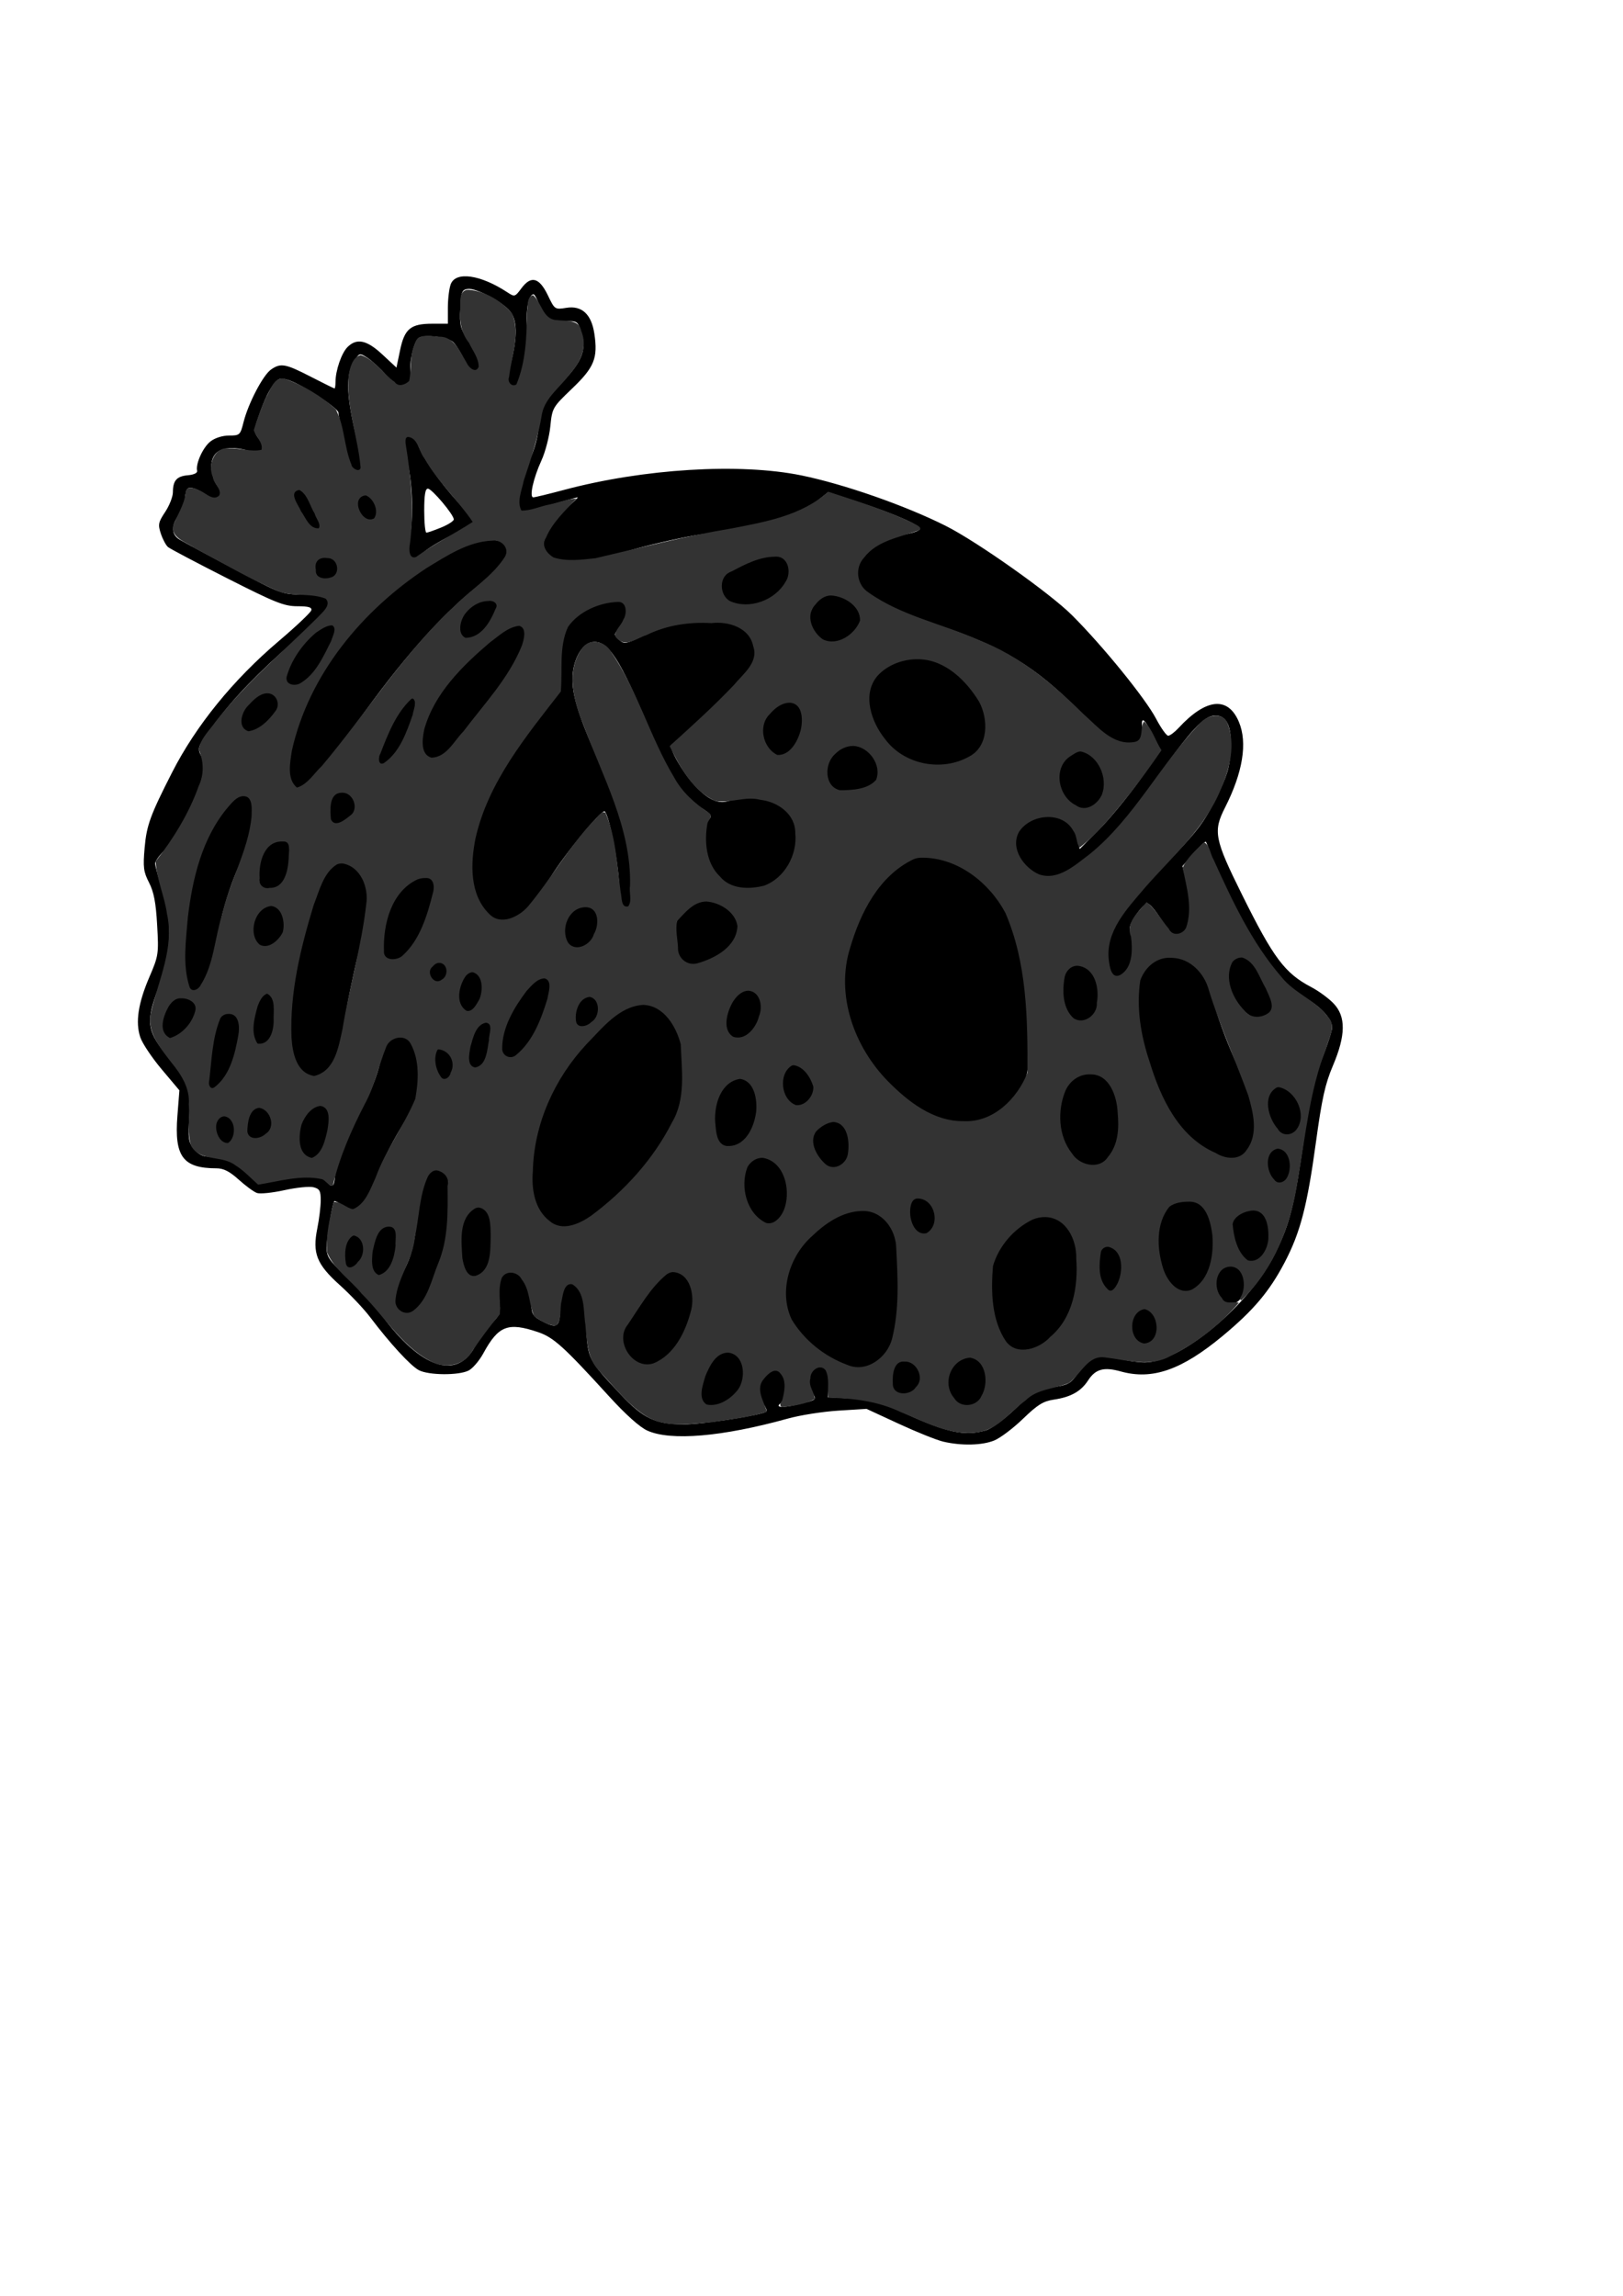 <?xml version="1.0" encoding="UTF-8" standalone="no"?>
<!-- Created with Inkscape (http://www.inkscape.org/) -->

<svg
   xmlns:dc="http://purl.org/dc/elements/1.1/"
   xmlns:cc="http://creativecommons.org/ns#"
   xmlns:rdf="http://www.w3.org/1999/02/22-rdf-syntax-ns#"
   xmlns:svg="http://www.w3.org/2000/svg"
   xmlns="http://www.w3.org/2000/svg"
   xmlns:sodipodi="http://sodipodi.sourceforge.net/DTD/sodipodi-0.dtd"
   xmlns:inkscape="http://www.inkscape.org/namespaces/inkscape"
   width="210mm"
   height="297mm"
   id="svg2"
   version="1.1"
   inkscape:version="0.48.3.1 r9886"
   sodipodi:docname="doris_reference_background.svg"
   inkscape:export-filename="/home/guillaume/Documents/Dev/INRIA-Git/doris-android/DorisAndroid/images_source/doris_reference_background.png"
   inkscape:export-xdpi="200"
   inkscape:export-ydpi="200">
  <defs
     id="defs4" />
  <sodipodi:namedview
     id="base"
     pagecolor="#ffffff"
     bordercolor="#666666"
     borderopacity="1.0"
     inkscape:pageopacity="0.0"
     inkscape:pageshadow="2"
     inkscape:zoom="1.4"
     inkscape:cx="255.19262"
     inkscape:cy="645.01256"
     inkscape:document-units="px"
     inkscape:current-layer="layer1"
     showgrid="false"
     inkscape:window-width="1366"
     inkscape:window-height="745"
     inkscape:window-x="0"
     inkscape:window-y="2"
     inkscape:window-maximized="1" />
  <g
     inkscape:label="Calque 1"
     inkscape:groupmode="layer"
     id="layer1">
    <path
       style="fill:#000000"
       d="m 461.281,704.88 c -3.176,-0.739 -12.915,-4.646 -21.643,-8.681 l -15.868,-7.337 -13.79,0.856 c -7.584,0.471 -18.671,2.213 -24.636,3.87 -32.033,8.901 -57.326,11.069 -68.774,5.895 -3.712,-1.678 -10.61,-7.858 -18.801,-16.845 -22.14,-24.292 -27.05,-28.731 -34.625,-31.299 -14.713,-4.988 -19.395,-3.184 -26.744,10.304 -1.998,3.667 -5.26,7.483 -7.248,8.48 -4.868,2.441 -19.461,2.338 -24.296,-0.172 -4.027,-2.09 -14.233,-13.19 -23.859,-25.948 -3.02,-4.003 -9.677,-11.04 -14.791,-15.638 -11.386,-10.235 -13.494,-15.55 -11.022,-27.796 0.912,-4.517 1.658,-10.682 1.658,-13.701 0,-4.644 -0.552,-5.626 -3.591,-6.385 -1.975,-0.493 -8.376,0.162 -14.225,1.457 -5.848,1.295 -11.879,1.903 -13.402,1.352 -1.523,-0.551 -5.52,-3.485 -8.883,-6.521 -4.462,-4.027 -7.393,-5.521 -10.847,-5.527 -16.437,-0.028 -20.699,-5.755 -19.132,-25.712 l 0.974,-12.412 -8.682,-10.31 c -4.775,-5.671 -9.481,-12.721 -10.458,-15.667 -2.44,-7.356 -1.036,-16.629 4.456,-29.422 4.477,-10.429 4.605,-11.285 3.804,-25.428 -0.621,-10.966 -1.613,-16.166 -3.957,-20.736 -2.726,-5.316 -3.004,-7.505 -2.167,-17.021 0.971,-11.032 2.756,-15.936 13.404,-36.821 11.695,-22.939 29.868,-45.313 52.205,-64.271 8.491,-7.207 15.648,-13.986 15.906,-15.066 0.348,-1.461 -1.407,-1.963 -6.864,-1.963 -6.406,0 -10.74,-1.729 -34.337,-13.696 -14.853,-7.533 -27.838,-14.383 -28.856,-15.224 -1.018,-0.841 -2.597,-3.779 -3.51,-6.53 -1.488,-4.487 -1.273,-5.582 2.095,-10.646 2.065,-3.105 3.764,-7.439 3.776,-9.633 0.032,-5.768 1.867,-7.835 7.389,-8.323 2.923,-0.259 4.714,-1.131 4.463,-2.174 -0.815,-3.397 2.849,-11.474 6.503,-14.333 2.218,-1.736 5.882,-2.9 9.124,-2.9 5.234,0 5.475,-0.225 7.098,-6.639 2.323,-9.18 9.51,-22.912 13.415,-25.633 4.732,-3.298 7.02,-2.886 19.411,3.494 6.148,3.166 11.39,5.756 11.648,5.756 0.258,0 0.472,-1.457 0.477,-3.238 0.014,-5.581 2.956,-14.101 5.871,-17.001 4.534,-4.511 9.415,-3.472 17.046,3.63 l 6.892,6.415 1.769,-8.524 c 2.174,-10.475 5.172,-12.939 15.737,-12.939 l 7.632,0 0,-7.821 c 0,-4.301 0.635,-9.481 1.41,-11.512 2.44,-6.385 14.532,-4.665 27.609,3.927 3.636,2.389 3.777,2.35 6.977,-1.957 4.713,-6.342 8.717,-5.257 12.919,3.499 3.344,6.967 3.388,6.997 9.081,6.092 7.534,-1.199 12.207,3.125 13.638,12.617 1.803,11.96 -0.014,16.462 -10.814,26.8 -9.657,9.244 -9.793,9.481 -10.718,18.593 -0.515,5.076 -2.465,12.551 -4.332,16.61 -3.97,8.629 -6.058,18.049 -4,18.049 0.774,0 7.474,-1.621 14.889,-3.603 39.065,-10.44 86.084,-13.311 116.334,-7.105 20.799,4.267 50.73,14.73 70.404,24.61 15.441,7.754 51.126,33.003 61.942,43.826 15.163,15.174 35.808,40.614 41.035,50.566 2.384,4.539 5.035,8.255 5.891,8.257 0.856,10e-4 3.133,-1.703 5.062,-3.789 13.469,-14.568 24.191,-15.637 29.523,-2.941 4.272,10.174 1.911,24.699 -6.81,41.892 -5.884,11.599 -5.15,15.356 8.297,42.478 15.432,31.126 20.95,38.489 33.961,45.31 3.579,1.877 8.46,5.457 10.847,7.957 6.095,6.385 5.988,15.547 -0.354,30.482 -3.778,8.897 -5.373,16.096 -8.287,37.412 -4.265,31.192 -7.619,44.071 -15.297,58.733 -7.396,14.125 -15.22,23.402 -30.295,35.923 -20.074,16.672 -34.418,21.669 -49.86,17.367 -8.255,-2.3 -12.348,-1.179 -15.943,4.366 -3.506,5.408 -8.468,8.185 -16.841,9.425 -5.113,0.757 -7.931,2.513 -14.976,9.332 -4.773,4.619 -11.097,9.398 -14.054,10.62 -5.901,2.437 -16.017,2.675 -24.984,0.587 z m 20.809,-5.518 c 2.793,-0.797 8.993,-5.335 14.453,-10.576 8.239,-7.911 10.536,-9.326 16.616,-10.231 9.733,-1.45 10.273,-1.745 14.647,-8.026 5.044,-7.242 9.532,-8.753 18.793,-6.327 3.977,1.042 9.834,1.917 13.016,1.944 17.635,0.151 51.678,-28.231 64.026,-53.377 7.219,-14.701 9.447,-23.65 14.172,-56.913 2.77,-19.505 4.681,-27.925 8.6,-37.903 2.771,-7.055 5.038,-14.05 5.038,-15.543 0,-3.957 -5.102,-9.778 -12.197,-13.915 -11.71,-6.828 -21.214,-18.653 -33.152,-41.248 -6.138,-11.618 -12.207,-24.245 -13.486,-28.059 -1.279,-3.815 -2.584,-7.233 -2.901,-7.597 -0.316,-0.363 -3.027,2.172 -6.024,5.634 l -5.449,6.295 1.895,7.27 c 2.887,11.073 2.487,21.492 -0.943,24.581 -3.897,3.509 -6.488,2.1 -11.729,-6.374 -2.465,-3.986 -5.316,-7.247 -6.335,-7.247 -1.019,0 -3.56,2.566 -5.646,5.702 -3.238,4.869 -3.567,6.288 -2.246,9.713 2.935,7.613 -1.355,20.559 -6.812,20.559 -2.829,0 -4.889,-4.826 -4.889,-11.458 0,-10.591 7.128,-21.647 27.563,-42.753 16.287,-16.822 19.459,-20.917 25.358,-32.739 5.558,-11.139 6.849,-15.241 7.353,-23.357 0.693,-11.165 -1.37,-16.775 -6.436,-17.499 -5.554,-0.794 -11.457,5.059 -27.059,26.827 -19.128,26.689 -25.614,34.015 -38.965,44.013 -7.701,5.767 -12.017,8.041 -15.257,8.041 -7.107,0 -12.982,-3.846 -15.95,-10.442 -3.473,-7.718 -1.448,-13.333 6.24,-17.303 9.585,-4.949 20.484,-0.562 22.545,9.074 l 1.069,5.002 9.457,-9.518 c 5.202,-5.235 14.123,-16.066 19.826,-24.069 l 10.369,-14.551 -3.629,-7.126 c -4.508,-8.851 -6.139,-9.985 -5.408,-3.759 0.783,6.676 -3.467,9.004 -11.867,6.5 -4.456,-1.328 -9.354,-5.239 -19.672,-15.71 -20.502,-20.804 -36.876,-30.745 -67.472,-40.967 -31.314,-10.462 -42.277,-17.883 -40.377,-27.333 1.638,-8.149 11.312,-15.096 24.346,-17.484 2.992,-0.548 5.805,-1.585 6.252,-2.305 1.038,-1.672 -12.011,-7.446 -30.428,-13.465 l -14.398,-4.705 -5.131,4.102 c -8.519,6.811 -26.596,12.097 -55.99,16.371 -8.888,1.292 -25.073,4.908 -35.967,8.036 -25.886,7.431 -36.866,7.317 -41.731,-0.433 -2.188,-3.486 3.601,-14.121 11.219,-20.609 3.183,-2.71 5.473,-4.928 5.09,-4.928 -0.383,0 -6.195,1.605 -12.915,3.567 -6.72,1.962 -13.032,3.581 -14.026,3.597 -3.761,0.063 -1.526,-14.432 4.15,-26.923 1.522,-3.349 3.124,-9.177 3.56,-12.95 1.417,-12.269 2.103,-13.669 11.411,-23.277 10.22,-10.548 12.407,-16.374 9.47,-25.227 -1.629,-4.91 -1.984,-5.127 -8.031,-4.899 -7.346,0.276 -10.03,-1.502 -12.493,-8.279 -0.978,-2.692 -2.195,-4.895 -2.703,-4.895 -2.287,0 -3.809,7.198 -3.158,14.933 0.452,5.366 -0.222,12.531 -1.845,19.6 -2.198,9.573 -2.938,11.044 -5.256,10.441 -3.196,-0.831 -3.218,-1.397 -0.5,-12.597 2.915,-12.011 2.715,-19.75 -0.619,-23.967 -3.698,-4.678 -16.721,-11.595 -20.757,-11.025 -2.912,0.412 -3.283,1.382 -3.674,9.628 -0.372,7.839 0.088,9.927 3.173,14.389 4.349,6.29 6.983,12.892 5.864,14.693 -1.843,2.967 -5.01,0.962 -7.577,-4.797 -1.499,-3.364 -3.807,-7.005 -5.13,-8.091 -2.937,-2.412 -13.978,-3.671 -16.611,-1.894 -2.482,1.675 -4.947,12.643 -3.914,17.42 0.643,2.975 0.079,4.047 -2.829,5.378 -3.331,1.525 -4.081,1.158 -9.057,-4.432 -2.984,-3.352 -7.17,-7.221 -9.303,-8.598 -3.808,-2.459 -3.922,-2.436 -6.367,1.276 -4.087,6.206 -4.088,15.789 -0.005,33.668 4.467,19.561 4.505,20.312 1.027,20.312 -2.237,0 -3.256,-2.34 -5.795,-13.31 -1.694,-7.321 -3.076,-14.133 -3.071,-15.138 0.012,-2.133 -17.401,-13.567 -24.096,-15.822 -3.781,-1.274 -4.949,-1.124 -6.684,0.859 -2.938,3.357 -5.199,7.943 -8.211,16.653 -2.542,7.351 -2.535,7.571 0.348,11.509 2.449,3.345 2.601,4.235 0.91,5.335 -1.116,0.726 -3.331,0.92 -4.922,0.431 -12.377,-3.801 -19.524,-1.056 -19.524,7.497 0,2.827 1.294,6.949 2.875,9.158 2.463,3.442 2.579,4.262 0.808,5.724 -1.632,1.347 -2.922,1.096 -6.129,-1.192 -2.234,-1.594 -5.364,-3.099 -6.955,-3.343 -2.351,-0.361 -2.981,0.486 -3.368,4.529 -0.261,2.735 -1.726,6.72 -3.254,8.856 -3.683,5.146 -3.512,9.404 0.475,11.815 1.79,1.082 13.799,7.572 26.688,14.423 22.96,12.203 23.637,12.455 33.448,12.455 11.918,0 15.034,2.127 11.338,7.74 -1.245,1.891 -7.667,8.2 -14.272,14.021 -19.167,16.893 -30.394,28.497 -39.854,41.192 -8.731,11.716 -8.802,11.888 -6.655,16.169 1.946,3.881 1.922,5.175 -0.232,12.545 -2.944,10.075 -12.883,28.485 -18.352,33.99 -2.222,2.237 -4.041,4.875 -4.041,5.862 0,0.987 1.676,7.25 3.725,13.919 4.949,16.109 4.285,29.799 -2.298,47.379 -5.833,15.576 -5.355,20.309 3.143,31.135 12.702,16.183 13.044,17.052 12.173,30.94 -0.694,11.051 -0.451,12.848 2.19,16.188 1.884,2.383 4.39,3.757 6.852,3.757 7.162,0 13.781,2.797 19.294,8.154 l 5.473,5.317 11.964,-2.302 c 12.617,-2.427 18.744,-2.079 21.497,1.221 2.557,3.066 3.558,2.421 3.938,-2.536 0.448,-5.85 7.669,-23.809 14.377,-35.755 2.888,-5.144 6.286,-13.873 7.549,-19.396 1.875,-8.196 3.018,-10.446 6.215,-12.231 7.833,-4.373 12.572,2.656 12.59,18.677 0.012,10.639 -0.11,10.993 -8.598,25.001 -4.736,7.815 -10.032,18.46 -11.77,23.657 -3.127,9.35 -8.053,16.095 -11.754,16.095 -1.052,0 -3.402,-1.037 -5.221,-2.305 -1.819,-1.268 -3.492,-2.077 -3.717,-1.799 -0.971,1.202 -3.743,17.985 -3.747,22.69 -0.004,4.535 1.274,6.37 10.611,15.229 5.839,5.54 13.237,13.634 16.441,17.987 18.9,25.681 36.498,31.654 45.367,15.398 2.045,-3.748 5.774,-8.925 8.286,-11.504 4.244,-4.357 4.506,-5.205 3.7,-11.976 -1.115,-9.37 1.066,-13.847 6.448,-13.228 4.609,0.53 8.619,7.533 9.183,16.04 0.32,4.828 1.079,5.883 6.043,8.403 6.789,3.446 8.121,2.272 8.155,-7.183 0.04,-11.181 4.88,-15.279 9.594,-8.121 1.664,2.528 2.621,7.967 3.098,17.627 0.78,15.776 1.005,16.217 16.796,33.04 11.066,11.789 17.117,14.674 30.862,14.715 9.251,0.028 38.783,-4.57 40.532,-6.311 0.368,-0.366 -0.373,-2.147 -1.647,-3.957 -3.314,-4.707 -2.865,-9.431 1.289,-13.564 2.955,-2.94 4.13,-3.309 6.508,-2.042 2.231,1.188 2.902,3.011 2.902,7.885 0,3.487 -0.651,6.74 -1.446,7.229 -4.061,2.497 -0.423,2.961 7.826,0.997 9.152,-2.179 9.244,-2.25 7.126,-5.466 -4.421,-6.714 0.517,-16.621 6.02,-12.077 1.728,1.427 2.276,3.708 1.929,8.029 l -0.485,6.036 11.57,0.612 c 10.007,0.529 13.571,1.526 26.382,7.376 20.389,9.311 29.053,11.122 39.27,8.206 z M 343.401,684.923 c -1.913,-3.556 0.413,-13.21 4.587,-19.043 6.333,-8.85 15.663,-5.703 15.663,5.282 0,7.159 -2.584,11.172 -9.207,14.299 -6.539,3.087 -9.162,2.959 -11.043,-0.538 z m 123.037,-0.908 c -4.161,-5.263 -3.922,-12.687 0.552,-17.139 7.294,-7.257 15.251,-2.978 15.251,8.202 0,11.277 -9.643,16.73 -15.803,8.937 z m -28.678,-3.629 c -2.558,-2.546 -2.225,-10.655 0.552,-13.418 3.296,-3.28 8.002,-2.175 10.618,2.492 1.992,3.554 1.992,4.36 0.003,7.914 -2.434,4.349 -8.252,5.917 -11.173,3.012 z m -28.553,-14.669 c -8.719,-4.045 -20.363,-14.966 -23.226,-21.782 -5.413,-12.889 -0.579,-29.652 11.833,-41.035 16,-14.674 32.868,-14.97 38.95,-0.684 4.541,10.666 3.66,43.967 -1.488,56.225 -2.28,5.43 -9.753,10.653 -15.223,10.64 -1.989,-0.004 -6.87,-1.518 -10.847,-3.364 z m -100.965,-2.092 c -4.765,-4.948 -5.144,-12.322 -0.902,-17.548 1.606,-1.979 5.148,-6.975 7.872,-11.102 9.495,-14.389 15.057,-16.878 21.01,-9.403 9.074,11.394 -5.775,42.089 -20.361,42.089 -2.201,0 -5.326,-1.655 -7.619,-4.036 z m 184.424,-6.437 c -4.898,-5.188 -7.769,-15.122 -8.022,-27.763 -0.213,-10.611 0.142,-12.217 4.106,-18.566 8.952,-14.34 21.838,-20.147 30.184,-13.601 5.777,4.53 8.141,11.096 8.141,22.611 0,13.185 -3.312,23.63 -9.735,30.704 -9.281,10.221 -18.847,12.786 -24.673,6.615 z m 62.732,-2.343 c -3.379,-3.715 -2.517,-11.416 1.579,-14.106 2.828,-1.858 3.452,-1.765 6.146,0.916 3.558,3.54 3.926,10.488 0.726,13.673 -3.006,2.991 -5.418,2.853 -8.452,-0.482 z M 196.251,641.637 c -4.765,-1.79 -4.273,-9.471 1.309,-20.422 3.666,-7.193 4.943,-12.204 6.498,-25.5 2.409,-20.591 6.236,-27.266 12.86,-22.433 2.51,1.832 2.809,3.683 2.617,16.207 -0.177,11.491 -1.053,16.7 -4.679,27.81 -6.755,20.695 -11.562,26.984 -18.604,24.338 z m 402.14,-5.324 c -0.945,-0.598 -2.416,-2.914 -3.269,-5.147 -2.121,-5.55 0.769,-11.553 5.844,-12.142 4.745,-0.55 7.675,2.911 7.675,9.066 0,7.483 -5.035,11.522 -10.25,8.223 z m -58.942,-7.823 c -2.811,-3.993 -2.986,-15.988 -0.265,-18.235 4.409,-3.641 9.584,1.881 9.584,10.226 0,4.772 -3.322,11.207 -5.785,11.207 -0.705,0 -2.295,-1.439 -3.534,-3.198 z m 33.357,-0.347 c -8.958,-9.618 -8.749,-34.673 0.33,-39.508 4.506,-2.399 12.498,-1.885 14.974,0.963 3.154,3.629 5.492,11.39 5.483,18.201 -0.025,18.619 -11.726,30.07 -20.786,20.343 z m -389.711,-5.444 c -2.489,-2.476 -2.01,-12.624 0.865,-18.351 1.879,-3.742 3.458,-5.036 6.144,-5.036 3.206,0 3.665,0.677 4.054,5.98 0.771,10.529 -6.491,21.957 -11.063,17.408 z m 44.475,-1.337 c -3.059,-5.687 -3.236,-20.04 -0.317,-25.648 3.622,-6.958 9.415,-7.703 11.98,-1.541 2.683,6.445 1.412,23.55 -2.031,27.336 -3.512,3.861 -7.509,3.8 -9.633,-0.147 z m -58.195,-2.145 c -1.925,-1.916 -0.934,-11.816 1.418,-14.155 2.211,-2.2 2.587,-2.166 5.252,0.486 3.204,3.188 2.677,8.481 -1.231,12.37 -2.459,2.447 -3.932,2.799 -5.438,1.3 z m 438.332,-4.437 c -2.131,-2.385 -5.404,-11.941 -5.422,-15.828 -0.014,-3.226 5.68,-7.554 9.938,-7.554 5.346,0 7.61,2.816 8.388,10.433 1.134,11.098 -7.141,19.401 -12.905,12.95 z M 447.498,601.437 c -2.805,-2.79 -3.717,-9.017 -1.981,-13.518 1.351,-3.504 7.409,-2.768 10.035,1.219 5.513,8.371 -1.397,18.922 -8.054,12.299 z M 266.76,595.942 c -8.118,-8.077 -9.076,-23.833 -2.812,-46.263 4.21,-15.075 9.892,-24.924 23.031,-39.922 11.458,-13.079 20.153,-19.091 27.595,-19.079 5.857,0.009 12.312,5.037 15.978,12.445 2.94,5.942 3.451,9.107 3.451,21.365 0,13.682 -0.263,14.92 -5.342,25.181 -6.367,12.862 -17.453,26.953 -29.367,37.33 -15.815,13.772 -25.112,16.328 -32.534,8.944 z m 104.291,0.304 c -7.33,-5.108 -10.11,-22.297 -4.508,-27.871 7.678,-7.639 18.801,1.397 18.801,15.274 0,7.949 -4.643,14.944 -9.92,14.944 -0.553,0 -2.521,-1.056 -4.373,-2.346 z m 250.375,-20.657 c -2.282,-3.636 -2.314,-10.438 -0.059,-12.682 4.507,-4.485 9.834,-0.171 9.834,7.963 0,7.241 -6.288,10.276 -9.776,4.719 z m -219.979,-7.727 c -1.761,-1.865 -3.57,-5.649 -4.02,-8.41 -0.696,-4.265 -0.223,-5.485 3.145,-8.121 7.693,-6.021 13.353,-3.376 14.736,6.884 1.505,11.167 -6.901,17.017 -13.861,9.646 z M 525.267,565.857 c -5.125,-5.345 -7.111,-11.028 -7.232,-20.697 -0.18,-14.373 8.807,-23.33 19.639,-19.572 8.936,3.099 12.965,24.92 6.816,36.911 -4.423,8.627 -12.773,10.085 -19.223,3.358 z m -376.318,-0.856 c -3.517,-2.559 -3.695,-13.614 -0.303,-18.765 3.467,-5.265 7.81,-7.31 10.611,-4.997 4.678,3.863 -0.059,23.237 -6.178,25.267 -0.779,0.258 -2.638,-0.418 -4.13,-1.504 z m 443.521,-1.775 c -14.96,-7.417 -24.475,-21.91 -32.083,-48.869 -4.974,-17.624 -5.64,-29.98 -2.024,-37.561 4.202,-8.811 14.51,-11.621 23.228,-6.333 6.433,3.903 8.826,8.094 12.775,22.374 1.885,6.816 6.699,19.399 10.698,27.961 10.431,22.333 11.337,37.862 2.567,43.974 -4.264,2.971 -6.508,2.742 -15.16,-1.547 z m -241.03,-5.244 c -2.822,-4.009 -2.928,-15.428 -0.203,-21.918 2.538,-6.043 8.247,-10.015 12.475,-8.68 9.996,3.157 8.086,27.418 -2.538,32.234 -5.065,2.296 -7.221,1.934 -9.734,-1.637 z m -244.619,-1.828 c -4.448,-6.754 0.937,-14.456 6.345,-9.076 3.381,3.364 1.282,12.663 -2.859,12.663 -0.618,0 -2.187,-1.614 -3.486,-3.587 z m 14.829,-0.25 c -1.865,-1.856 -0.938,-10.373 1.381,-12.68 3.141,-3.125 6.497,-2.264 9.089,2.332 1.912,3.389 1.876,4.172 -0.345,7.544 -2.344,3.559 -7.837,5.08 -10.125,2.804 z m 502.464,-4.223 c -7.874,-9.96 -4.501,-24.295 4.58,-19.46 8.165,4.348 10.7,18.173 3.987,21.747 -4.064,2.164 -5.311,1.831 -8.567,-2.287 z m -159.595,-3.578 c -22.16,-5.181 -44.945,-29.865 -50.089,-54.264 -3.405,-16.15 -1.05,-30.524 7.987,-48.766 6.276,-12.667 17.826,-24.228 25.668,-25.692 16.418,-3.064 38.621,11.718 45.642,30.388 5.361,14.256 8.967,36.133 9.234,56.012 0.224,16.72 -0.081,19.317 -2.876,24.462 -7.725,14.219 -21.517,21.144 -35.565,17.86 z m -79.175,-9.946 c -5.679,-5.65 -2.196,-19.385 4.475,-17.649 3.36,0.874 8.527,8.292 8.536,12.253 0.008,3.081 -4.982,8.274 -7.949,8.274 -1.193,0 -3.471,-1.295 -5.062,-2.878 z M 102.447,523.556 c 2.709,-24.567 4.335,-29.109 10.129,-28.277 4.978,0.715 6.059,6.827 3.119,17.634 -2.929,10.767 -7.568,18.503 -11.553,19.267 -2.493,0.478 -2.625,-0.192 -1.695,-8.624 z m 112.429,2.592 c -2.339,-2.804 -3.38,-9.96 -1.795,-12.34 1.161,-1.743 1.914,-1.685 5.101,0.393 3.943,2.57 4.731,6.472 2.242,11.099 -1.761,3.274 -3.325,3.513 -5.548,0.847 z m -64.809,-0.952 c -10.432,-4.182 -10.879,-30.787 -1.15,-68.555 8.489,-32.956 15.667,-41.455 25.972,-30.753 6.442,6.69 6.511,15.366 0.324,40.494 -2.802,11.381 -5.794,26.134 -6.649,32.784 -1.797,13.981 -5.864,23.452 -11.088,25.82 -2.014,0.913 -3.794,1.619 -3.956,1.569 -0.161,-0.05 -1.715,-0.661 -3.453,-1.358 z m 80.05,-3.827 c -1.793,-1.784 -0.978,-10.807 1.433,-15.863 2.613,-5.48 5.635,-7.418 7.958,-5.107 1.676,1.668 -0.971,17.08 -3.458,20.13 -1.598,1.96 -4.407,2.357 -5.933,0.839 z m 16.512,-5.251 c -3.031,-3.016 -1.595,-11.304 3.694,-21.319 11.998,-22.718 24.774,-22.546 15.8,0.212 -6.484,16.442 -14.959,25.619 -19.494,21.107 z m -122.479,-8.986 c -2.16,-8.564 2.781,-23.055 7.277,-21.338 4.953,1.891 3.714,22.174 -1.475,24.155 -3.86,1.474 -4.84,0.998 -5.802,-2.817 z m -43.909,-1.293 c -1.1,-1.319 -1.382,-3.86 -0.758,-6.835 1.569,-7.485 4.604,-11.211 9.13,-11.211 8.813,0 9.994,7.482 2.377,15.061 -5.558,5.53 -8.049,6.222 -10.749,2.985 z m 276.468,0.373 c -2.85,-2.836 -2.029,-11.802 1.568,-17.126 5.772,-8.542 14.051,-6.556 14.051,3.371 0,10.323 -10.115,19.231 -15.619,13.755 z m -74.529,-4.988 c -2.769,-2.755 -0.454,-11.391 3.637,-13.57 6.513,-3.468 9.998,7.938 3.754,12.289 -3.448,2.403 -5.846,2.818 -7.391,1.281 z m 242.579,-3.02 c -4.891,-3.249 -7.026,-16.75 -3.644,-23.039 2.474,-4.6 9.221,-4.295 13.084,0.591 3.662,4.632 4.065,15.636 0.746,20.35 -2.221,3.155 -7.086,4.157 -10.187,2.097 z m 84.192,-3.343 c -10.632,-8.321 -11.48,-28.126 -1.154,-26.939 3.161,0.363 4.876,2.312 9.257,10.519 6.487,12.151 6.872,16.088 1.759,18.022 -5.04,1.906 -5.47,1.836 -9.863,-1.602 z m -382.107,-0.974 c -5.156,-3.439 -1.986,-19.044 3.868,-19.044 5.955,0 7.161,11.654 1.814,17.533 -2.619,2.879 -3.343,3.072 -5.682,1.511 z M 91.726,481.225 c -3.993,-10.449 -0.06,-46.618 7.119,-65.473 4.787,-12.573 14.726,-26.435 19.341,-26.976 3.128,-0.366 4.026,0.262 4.809,3.366 1.794,7.11 -0.566,18.618 -6.623,32.299 -3.806,8.596 -7.275,19.756 -9.395,30.218 -3.679,18.159 -5.552,23.913 -9.031,27.737 -3.129,3.44 -4.56,3.171 -6.219,-1.17 z m 118.846,-3.094 c -1.86,-3.459 0.449,-7.604 4.236,-7.604 3.473,0 5.229,3.843 3.212,7.031 -2.122,3.353 -5.8,3.636 -7.448,0.574 z m 123.453,-8.13 c -1.971,-1.434 -2.874,-4.342 -3.341,-10.765 -0.618,-8.502 -0.467,-8.971 4.449,-13.863 6.005,-5.975 11.885,-6.633 19.18,-2.147 6.172,3.795 8.366,9.766 5.563,15.142 -2.383,4.571 -4.927,6.77 -12.438,10.753 -6.314,3.348 -9.715,3.571 -13.414,0.88 z m -145.848,-1.872 c -1.708,-1.7 -1.028,-12.695 1.26,-20.361 2.921,-9.786 11.463,-18.97 17.644,-18.97 2.424,0 4.752,0.892 5.172,1.981 1.789,4.638 -5.245,25.014 -11.61,33.633 -3.306,4.476 -9.767,6.403 -12.466,3.717 z m -63.101,-7.58 c -3.255,-6.051 -0.454,-15.408 5.231,-17.473 4.371,-1.588 7.634,1.262 8.662,7.565 0.719,4.41 0.245,5.899 -2.86,8.989 -4.42,4.397 -8.959,4.776 -11.033,0.92 z m 151.721,-0.246 c -2.26,-4.202 -0.446,-12.268 3.353,-14.916 9.951,-6.935 16.601,2.105 9.76,13.269 -3.503,5.717 -10.455,6.59 -13.113,1.647 z m -38.84,-14.103 c -8.426,-8.974 -9.738,-26.804 -3.35,-45.498 5.13,-15.01 14.047,-30.329 28.111,-48.287 l 11.339,-14.479 0.126,-13.206 c 0.157,-16.397 2.964,-21.722 14.452,-27.418 12.65,-6.272 20.398,-4.313 17.098,4.322 -0.868,2.271 -2.514,5.159 -3.658,6.417 -1.821,2.002 -1.744,2.59 0.617,4.716 2.546,2.292 3.21,2.187 11.849,-1.878 11.793,-5.549 22.533,-7.715 34.832,-7.023 11.892,0.669 17.25,3.965 19.257,11.848 1.103,4.331 0.832,6.333 -1.421,10.495 -2.13,3.935 -22.62,23.978 -38.774,37.928 -1.551,1.339 5.324,13.477 11.226,19.818 6.693,7.191 11.707,9.4 17.096,7.531 11.101,-3.85 26.5,0.343 30.662,8.35 5.185,9.976 0.89,24.688 -9.179,31.439 -7.265,4.871 -18.583,4.593 -24.797,-0.61 -2.555,-2.139 -5.534,-6.004 -6.619,-8.587 -2.289,-5.451 -2.649,-20.033 -0.526,-21.338 2.449,-1.506 1.591,-2.741 -4.497,-6.475 -7.791,-4.779 -15.369,-16.405 -23.613,-36.23 -15.1,-36.312 -20.882,-45.225 -28.596,-44.08 -4.577,0.679 -8.699,7.318 -9.464,15.241 -0.868,8.991 2.032,19.057 11.909,41.326 11.925,26.887 16.24,42.996 16.961,63.313 0.326,9.196 0.108,10.073 -2.504,10.073 -2.571,0 -2.955,-1.316 -3.783,-12.95 -0.889,-12.493 -4.828,-31.921 -6.935,-34.203 -1.319,-1.429 -20.203,21.545 -26.931,32.764 -11.719,19.541 -22.658,25.449 -30.889,16.683 z M 127.435,433.594 c -0.53,-0.528 -0.964,-3.669 -0.964,-6.982 0,-8.378 5.123,-15.801 10.904,-15.801 4.231,0 4.28,0.093 4.232,7.914 -0.061,9.86 -3.559,15.828 -9.277,15.828 -2.162,0 -4.365,-0.432 -4.895,-0.959 z m 34.709,-31.657 c -1.802,-1.793 -0.974,-11.631 1.126,-13.364 3.481,-2.874 8.547,-1.215 10.145,3.322 1.272,3.614 0.962,4.521 -2.582,7.554 -4.042,3.46 -6.891,4.276 -8.688,2.488 z m 361.544,-9.19 c -5.282,-4.133 -7.694,-12.658 -5.101,-18.025 1.088,-2.253 3.718,-5.066 5.842,-6.251 3.365,-1.877 4.36,-1.89 7.716,-0.103 8.163,4.347 10.829,18.381 4.597,24.206 -4.191,3.917 -8.203,3.971 -13.054,0.174 z m -117.014,-8.161 c -3.964,-4.358 -3.228,-11.432 1.699,-16.334 6.331,-6.299 14.648,-5.024 19.396,2.973 5.159,8.69 0.911,14.279 -11.777,15.492 -5.415,0.518 -7.302,0.086 -9.318,-2.131 z m -264.501,-2.913 c -2.199,-5.505 0.532,-20.904 6.042,-34.075 13.719,-32.789 40.911,-61.296 75.301,-78.943 10.129,-5.198 20.877,-6.193 23.472,-2.173 2.939,4.552 -0.799,10.021 -14.229,20.815 -17.814,14.318 -36.507,35.571 -58.641,66.676 -11.249,15.808 -25.563,31.657 -28.591,31.657 -0.975,0 -2.484,-1.781 -3.354,-3.957 z m 43.243,-8.382 c -3.057,-3.041 11.903,-32.268 16.517,-32.268 4.309,0 -3.308,22.178 -10.007,29.139 -3.886,4.038 -5.039,4.592 -6.51,3.129 z m 257.755,-2.586 c -11.813,-6.218 -20.114,-20.933 -18.252,-32.354 2.234,-13.699 21.804,-20.907 36.502,-13.447 6.898,3.501 15.942,13.046 18.791,19.829 2.971,7.076 2.592,16.773 -0.824,21.095 -6.948,8.788 -24.337,11.13 -36.217,4.877 z M 207.247,367.754 c -2.297,-5.017 -0.413,-14.74 4.521,-23.338 9.098,-15.849 36.843,-41.081 42.711,-38.841 6,2.291 -0.232,17.867 -13.927,34.808 -5.082,6.287 -11.679,14.756 -14.661,18.821 -8.715,11.882 -15.66,15.067 -18.644,8.55 z m 168.014,-2.538 c -1.607,-2.623 -2.925,-5.934 -2.928,-7.358 -0.01,-4.526 4.233,-10.955 8.769,-13.289 8.301,-4.271 12.81,0.65 10.964,11.965 -1.137,6.973 -5.378,12.438 -10.084,12.998 -2.992,0.356 -4.42,-0.561 -6.721,-4.317 z m -256.559,-9.106 c -2.991,-2.976 -0.617,-9.549 5.212,-14.429 4.854,-4.064 9.361,-4.173 11.809,-0.287 2.131,3.384 -1.189,9.262 -7.696,13.625 -5.765,3.866 -6.455,3.946 -9.325,1.091 z m 21.257,-23.133 c -1.832,-4.749 8.024,-20.048 16.123,-25.028 5.888,-3.621 7.991,-3.665 7.991,-0.168 0,3.756 -8.045,18.707 -12.662,23.529 -4.182,4.369 -10.079,5.227 -11.452,1.668 z m 262.968,-19.492 c -1.718,-0.632 -4.22,-3.437 -5.56,-6.232 -2.272,-4.74 -2.274,-5.419 -0.04,-10.081 3.878,-8.092 12.927,-8.675 20.33,-1.31 4.977,4.952 4.854,8.53 -0.462,13.471 -4.813,4.474 -9.605,5.868 -14.268,4.152 z m -177.15,-2.201 c -0.53,-0.528 -0.964,-2.844 -0.964,-5.147 0,-6.148 6.979,-12.6 13.628,-12.6 5.97,0 6.223,0.945 2.3,8.596 -4.053,7.904 -11.586,12.511 -14.964,9.151 z m 132.761,-16.238 c -4.524,-1.825 -6.713,-5.247 -6.201,-9.696 0.39,-3.38 2.01,-4.807 9.866,-8.687 6.089,-3.007 11.578,-4.655 15.583,-4.677 5.357,-0.029 6.375,0.47 7.625,3.743 4.269,11.173 -14.181,24.435 -26.874,19.316 z m -202.782,-12.534 c -0.994,-0.399 -1.808,-2.602 -1.808,-4.895 0,-3.253 0.799,-4.369 3.634,-5.077 4.119,-1.029 7.935,1.404 7.935,5.058 0,4.646 -4.627,6.976 -9.762,4.914 z m 44.999,-10.221 c -1.135,-0.731 -1.273,-3.275 -0.448,-8.252 1.889,-11.385 1.554,-25.836 -0.869,-37.505 -1.229,-5.92 -1.841,-11.397 -1.361,-12.17 1.716,-2.762 4.784,-1.336 6.273,2.917 2.212,6.314 10.464,18.197 19.652,28.299 4.422,4.862 8.04,9.217 8.04,9.677 0,0.46 -5.044,3.362 -11.208,6.449 -6.165,3.087 -12.448,6.979 -13.963,8.65 -3.005,3.313 -3.659,3.52 -6.117,1.937 z m 14.998,-14.367 c 3.386,-1.385 6.159,-3.168 6.162,-3.963 0.009,-2.291 -10.649,-14.958 -12.649,-15.034 -1.292,-0.049 -1.808,3.012 -1.808,10.723 0,5.936 0.481,10.792 1.069,10.792 0.588,0 3.84,-1.133 7.226,-2.518 z m -68.831,-7.75 c -3.879,-7.025 -4.461,-9.044 -2.892,-10.033 3.326,-2.097 3.954,-1.554 8.451,7.31 5.042,9.937 5.299,11.559 1.829,11.535 -1.596,-0.01 -4.325,-3.265 -7.387,-8.812 z m 29.356,0.986 c -2.878,-4.37 -2.226,-8.499 1.454,-9.204 3.495,-0.67 6.587,3.409 6.587,8.689 0,5.232 -4.735,5.535 -8.041,0.515 z"
       id="path3082"
       inkscape:connector-curvature="0"
       inkscape:export-xdpi="299.98999"
       inkscape:export-ydpi="299.98999" />
    <path
       style="fill:#333333;stroke:none"
       d="m 229.291,141.684 c -5.351,-0.175 -4.033,6.977 -4.201,10.402 -0.376,5.562 0.654,11.097 4.246,15.514 1.707,3.751 4.856,7.571 4.732,11.786 -1.422,3.488 -4.99,0.141 -5.848,-1.987 -3.186,-5.324 -6.14,-12.965 -13.571,-12.79 -3.996,-0.139 -10.508,-1.999 -11.763,3.46 -2.717,5.742 -1.482,12.329 -2.812,18.237 -1.955,1.801 -5.294,3.1 -7.077,0.426 -5.746,-3.945 -9.774,-10.967 -16.562,-13.127 -4.094,0.917 -5.391,6.445 -5.938,10.089 -1.303,15.309 4.568,29.935 5.848,44.978 -0.479,2.56 -4.362,0.294 -4.487,-1.518 -3.667,-8.709 -3.26,-18.823 -7.723,-27.165 -7.19,-6.425 -15.8,-11.615 -24.911,-14.821 -5.224,-1.225 -7.071,5.721 -9.135,9.11 -2.447,5.171 -4.252,10.614 -5.999,16.046 0.937,3.11 4.743,6.233 3.772,9.621 -5.083,1.119 -10.568,-0.944 -15.804,-0.714 -7.255,-0.954 -10.688,8.409 -7.902,14.107 0.131,3.091 4.558,5.906 3.013,8.951 -3.123,3.081 -7.093,-1.899 -10.268,-2.723 -1.986,-1.019 -5.862,-2.179 -6.094,1.228 -0.608,6.215 -4.474,11.241 -6.339,16.987 -0.049,5.596 6.929,7.464 10.665,10.197 13.949,7.348 27.579,15.484 42.125,21.589 7.138,2.066 15.099,0.41 21.987,3.147 3.084,3.115 -1.913,6.931 -3.862,9.129 -16.793,16.723 -35.125,32.012 -49.781,50.777 -3.015,4.338 -7.661,8.477 -8.389,13.888 2.407,5.714 2.684,12.104 -0.039,17.793 -4.781,13.438 -12.377,25.712 -21.054,36.85 0.416,8.705 4.371,17.078 5.558,25.781 3.62,16.428 -4.082,32.026 -7.746,47.634 -2.58,9.713 4.436,17.779 9.865,24.923 4.757,5.796 9.133,12.559 8.528,20.412 0.585,6.742 -0.956,13.908 1.161,20.402 4.426,7.851 15.097,4.424 21.54,9.42 4.192,2.574 7.536,6.253 11.205,9.509 10.203,-1.595 20.829,-4.922 31.138,-2.701 1.975,0.546 3.346,3.597 5.402,3.17 3.249,-14.031 9.099,-27.252 15.689,-40.019 4.78,-8.703 6.688,-18.526 10.337,-27.638 1.687,-4.9 9.302,-6.783 11.987,-1.786 4.493,8.098 3.904,18.192 2.299,27.031 -5.585,13.276 -14.483,24.972 -19.449,38.583 -2.616,5.657 -4.926,12.85 -11.042,15.367 -3.191,-0.584 -6.256,-4.001 -9.42,-3.504 -1.965,7.971 -3.919,16.366 -3.214,24.598 3.343,8.286 11.451,13.432 16.95,20.252 11.673,11.603 20.474,27.278 36.063,34.123 6.594,2.276 14.546,0.271 17.991,-6.138 4.217,-6.198 8.652,-12.258 13.46,-17.969 0.538,-5.867 -1.118,-12.275 0.982,-17.835 2.147,-3.899 7.955,-2.948 9.732,0.826 4.15,5.17 3.447,12.362 6.138,18.036 3.083,2.127 6.871,4.678 10.737,4.442 2.97,-2.959 1.58,-8.191 2.634,-12.009 0.625,-2.824 1.116,-8.908 5.201,-8.125 6.596,3.988 5.297,13.297 6.467,19.997 0.619,8.051 0.991,16.923 7.216,22.904 7.3,7.774 14.031,16.66 23.326,22.121 9.438,5.317 20.832,3.178 31.116,2.455 9.016,-1.439 18.457,-2.325 27.054,-5.156 -1.406,-5.119 -5.842,-11.193 -1.384,-16.138 1.727,-2.255 5.624,-6.051 8.147,-2.366 3.012,3.485 1.785,9.058 0.67,13.125 -1.267,1.182 -1.375,3.557 0.938,2.991 5.077,-0.5 10.622,-1.383 15.045,-3.839 -0.139,-3.351 -3.282,-6.404 -2.121,-10.089 -0.193,-3.719 4.689,-7.494 7.433,-3.951 2.061,4.124 0.774,9.058 1.295,13.415 12.002,0.234 24.13,1.651 35.089,6.875 12.261,4.864 24.666,12.155 38.371,9.978 9.57,-1.413 15.706,-10.218 23.08,-15.558 5.694,-5.71 14.112,-5.506 21.071,-8.46 5.839,-4.054 9.208,-13.759 17.701,-12.545 10.742,1.251 22.419,5.097 32.492,-0.944 12.591,-6.223 23.917,-15.211 33,-25.774 -2.698,-0.819 -6.81,1.199 -8.304,-2.366 -4.604,-4.636 -3.181,-15.326 4.375,-15.312 6.577,0.312 7.584,9.65 5.089,14.42 -0.818,0.816 -0.744,3.001 0.603,1.518 15.674,-15.286 23.779,-36.574 26.987,-57.902 3.855,-21.825 5.783,-44.21 14.012,-64.997 1.153,-4.942 5.219,-10.742 0.743,-15.248 -6.056,-8.128 -16.431,-11.466 -22.723,-19.464 -14.53,-16.783 -24.08,-37.327 -33.196,-57.446 -1.586,-2.527 -1.84,-7.036 -4.661,-8.402 -3.768,3.738 -8.305,7.587 -10.424,12.522 1.93,9.441 5.003,19.762 1.696,29.219 -1.45,3.309 -6.666,4.596 -8.415,0.647 -3.662,-4.27 -6.421,-9.581 -10.893,-13.103 -3.888,4.552 -10.458,10.164 -7.656,16.853 0.821,6.345 0.923,15.283 -5.312,18.817 -4.355,2.065 -5.11,-4.213 -5.513,-7.121 -1.798,-14.276 9.069,-25.431 17.522,-35.424 13.407,-15.405 29.559,-29.171 37.352,-48.579 4.309,-9.885 7.238,-21.744 3.095,-32.136 -2.723,-5.892 -10.548,-3.574 -13.817,0.58 -19.143,19.978 -31.749,45.81 -53.328,63.412 -6.998,5.186 -15.334,13.209 -24.797,10.115 -7.491,-3.13 -14.461,-12.756 -9.978,-20.804 5.613,-8.834 21.433,-10.467 26.674,-0.357 1.757,2.229 1.326,6.14 3.013,7.991 9.456,-7.428 17.072,-17.25 24.698,-26.549 5.294,-6.869 10.434,-13.925 15.302,-21.062 -3,-4.479 -4.501,-10.538 -8.549,-14.062 -2.179,2.77 0.2,9.289 -4.665,10.045 -10.583,1.885 -17.941,-7.537 -25.003,-13.714 -14.966,-14.841 -31.531,-28.628 -51.449,-36.235 -17.715,-7.911 -37.597,-11.763 -53.546,-23.111 -5.783,-3.624 -6.949,-12.052 -2.234,-17.074 6.321,-8.345 17.424,-9.928 26.719,-13.304 2.654,-1.445 -2.234,-3.144 -3.214,-3.795 -13.193,-6.273 -27.21,-10.575 -41.049,-15.134 -13.037,11.728 -30.793,14.769 -47.408,17.988 -22.354,3.67 -44.282,9.389 -66.319,14.512 -6.748,0.745 -14.019,1.749 -20.58,-0.357 -3.189,-1.887 -6.266,-5.823 -3.75,-9.576 3.258,-7.628 9.443,-13.29 14.933,-19.152 -4.003,-0.073 -8.735,1.945 -12.924,2.79 -4.618,0.806 -9.368,3.184 -13.996,2.991 -2.353,-4.471 0.313,-10.065 1.187,-14.702 3.595,-10.713 7.146,-21.459 8.902,-32.664 1.701,-8.078 9.142,-13.06 13.728,-19.531 5.134,-5.53 8.728,-13.442 5.424,-20.893 -0.828,-5.783 -7.623,-4.751 -11.853,-5.312 -6.99,-0.231 -7.364,-8.583 -11.696,-12.232 -3.203,0.765 -2.442,5.747 -2.969,8.304 -0.111,11.879 -0.541,24.313 -5.156,35.379 -2.345,1.47 -4.583,-1.327 -3.571,-3.705 1.139,-10.192 5.753,-21.11 1.384,-31.094 -5.126,-5.996 -13.092,-10.813 -21.049,-11.473 z m -29.821,71.942 c 5.054,0.428 5.321,7.314 8.174,10.565 6.374,11.384 16.368,20.366 23.522,30.998 -9.043,5.852 -18.929,10.767 -27.701,17.143 -3.561,1.291 -3.525,-4.104 -3.013,-6.272 2.15,-16.445 0.565,-33.041 -2.121,-49.308 -0.02,-1.013 -0.276,-2.919 1.138,-3.125 z m -53.058,25.938 c 4.081,2.247 5.097,7.823 7.493,11.605 0.451,2.092 3.245,5.06 1.993,7.122 -4.585,0.438 -6.46,-5.33 -8.728,-8.393 -0.972,-2.662 -6.518,-9.372 -0.759,-10.335 z m 32.522,2.679 c 3.82,1.473 6.556,7.82 3.973,11.25 -4.065,2.186 -7.824,-3.348 -7.835,-7.031 -0.136,-2.322 1.496,-4.198 3.862,-4.219 z m 61.853,22.098 c 4.265,-0.658 8.516,3.547 6.228,7.746 -6.323,10.053 -17.17,16.313 -25.353,24.813 -24.735,22.998 -42.635,51.973 -64.251,77.596 -3.846,3.607 -7.005,9.104 -12.204,10.582 -5.072,-4.24 -3.309,-12.163 -2.478,-18.013 8.318,-37.332 34.506,-68.692 65.933,-89.342 9.843,-5.951 20.252,-12.968 32.125,-13.381 z m 138.103,7.857 c 6.661,-0.655 8.398,7.917 5.179,12.411 -5.027,8.846 -17.524,13.553 -27.054,9.308 -5.368,-2.936 -5.641,-12.543 0.818,-14.533 6.509,-3.468 13.508,-7.111 21.057,-7.186 z m -218.795,0.692 c 5.417,-0.165 6.734,8.454 1.362,9.531 -2.882,0.955 -7.408,0.176 -6.987,-3.75 -0.864,-4.014 1.525,-6.466 5.625,-5.781 z m 246.429,18.281 c 6.423,0.36 14.24,5.185 14.062,12.254 -2.487,6.716 -11.064,12.656 -18.17,9.196 -5.172,-3.51 -8.809,-11.738 -3.661,-17.009 1.8,-2.383 4.547,-4.538 7.768,-4.442 z m -167.634,2.679 c 2.29,-0.412 5.091,1.308 3.46,3.817 -2.586,6.364 -6.953,14.076 -14.665,14.219 -4.393,-2.023 -2.458,-9.146 0.022,-12.076 2.658,-3.416 6.743,-5.926 11.183,-5.96 z m 63.214,0.469 c 4.61,-0.326 4.597,6.029 2.634,8.795 -0.915,2.986 -6.388,6.81 -2.388,9.598 4.005,3.714 9.532,-0.981 13.705,-2.139 9.874,-4.913 20.913,-6.541 31.853,-5.903 8.267,-1.011 18.655,2.203 20.424,11.256 2.847,7.913 -5.077,13.672 -9.442,19.018 -9.936,10.494 -20.757,20.169 -31.406,29.866 5.097,10.38 11.19,21.662 22.098,26.763 7.386,1.362 14.875,-2.459 22.344,-0.491 8.471,0.976 17.105,7.006 16.987,16.295 1.118,10.588 -5.249,22.045 -15.246,25.67 -7.399,1.868 -16.416,1.792 -21.652,-4.554 -6.8,-6.548 -7.692,-17.295 -6.004,-26.161 0.655,-1.59 2.866,-3.371 0.67,-4.888 -6.819,-4.551 -13.062,-10.037 -17.024,-17.373 -11.914,-19.795 -17.903,-42.773 -31.101,-61.801 -2.908,-4.856 -10.428,-6.366 -13.906,-1.272 -7.926,10.854 -4.249,25.422 0.427,36.854 9.505,25.749 23.759,51.029 23.037,79.285 -0.596,3.113 1.163,7.47 -0.942,10.045 -3.668,0.876 -2.987,-4.845 -3.663,-6.981 -1.736,-12.992 -2.232,-26.649 -7.387,-38.8 -2.158,-1.369 -4.102,2.72 -5.714,3.772 -12.218,12.882 -20.973,28.595 -32.277,42.121 -4.418,4.966 -13.175,9.409 -18.772,3.683 -9.774,-9.426 -9.311,-24.726 -6.809,-37.126 6.231,-27.565 24.793,-49.931 41.698,-71.713 0.939,-10.47 -1.003,-21.751 3.504,-31.562 5.167,-7.535 15.284,-11.959 24.353,-12.254 z m -139.688,11.429 c 2.616,1.401 0.063,5.595 -0.469,7.656 -3.764,7.469 -7.494,16.061 -14.821,20.491 -2.631,1.799 -7.671,1.076 -6.964,-2.946 2.352,-8.366 7.764,-15.996 14.286,-21.54 2.396,-1.598 4.991,-3.558 7.969,-3.661 z m 91.451,0.246 c 3.986,0.981 2.266,6.938 1.362,9.621 -6.368,15.916 -18.496,28.629 -28.677,42.084 -4.609,4.657 -8.176,12.58 -15.564,12.76 -5.638,-1.593 -4.408,-9.44 -3.497,-13.91 4.961,-17.578 18.594,-30.919 32.113,-42.452 4.287,-3.12 8.719,-7.492 14.263,-8.103 z m 195.513,16.339 c 12.937,0.32 23.116,10.424 29.442,20.781 4.554,8.535 4.719,21.873 -4.933,26.83 -13.436,7.535 -31.791,3.914 -40.982,-8.482 -6.749,-8.306 -11.603,-22.079 -3.661,-31.138 5.023,-5.44 12.756,-8.192 20.134,-7.991 z m -318.929,16.652 c 4.689,-0.218 7.077,5.524 3.973,9.062 -3.08,4.242 -7.53,8.688 -12.924,9.509 -5.683,-1.867 -3.322,-9.54 -0.067,-12.634 2.418,-2.563 5.254,-5.683 9.018,-5.938 z m 71.384,2.522 c 2.355,1.53 0.259,5.706 -0.025,7.99 -2.998,8.568 -6.351,18.322 -14.059,23.595 -2.884,1.483 -2.847,-3 -1.763,-4.509 3.639,-9.487 7.638,-19.776 15.089,-26.763 0.24,-0.132 0.481,-0.287 0.759,-0.312 z m 184.598,2.098 c 6.465,0.55 6.249,9.175 5.022,13.862 -1.464,5.159 -5.199,11.998 -11.317,11.652 -6.921,-3.27 -9.538,-14.085 -3.839,-19.799 2.529,-2.952 5.988,-5.836 10.134,-5.714 z m 30.915,21.116 c 7.552,0.355 14.07,9.443 11.049,16.652 -4.142,4.654 -11.644,4.979 -17.612,5 -7.804,-1.764 -7.717,-13.065 -2.433,-17.656 2.277,-2.383 5.594,-4.053 8.996,-3.996 z m 111.272,2.723 c 8.517,1.938 13.322,13.038 10.268,21.027 -2.051,4.733 -7.954,8.875 -12.835,5.201 -8.781,-4.328 -11.314,-18.782 -2.188,-24.174 1.417,-0.872 2.99,-2.158 4.754,-2.054 z m -361.875,20.179 c 6.066,-0.728 9.358,8.461 3.996,11.54 -2.267,1.834 -7.048,5.597 -8.906,1.429 -0.378,-4.133 -1.078,-12.651 4.911,-12.969 z m -48.013,1.674 c 5.249,-0.353 4.298,6.674 4.286,10.067 -1.671,16.842 -10.916,31.699 -14.465,48.124 -3.603,11.309 -3.96,24.102 -10.468,34.219 -0.946,2.21 -4.516,3.732 -5.446,0.692 -3.473,-10.895 -1.658,-22.724 -0.769,-33.919 2.29,-19.028 6.959,-38.753 19.541,-53.715 2.015,-2.202 4.103,-5.183 7.321,-5.469 z m 19.799,22.165 c 4.112,-0.229 2.556,5.571 2.656,8.036 -0.301,5.76 -1.837,14.781 -9.263,14.621 -3.086,0.752 -5.581,-1.611 -4.955,-4.732 -0.548,-7.45 2.163,-18.538 11.562,-17.924 z m 312.143,7.902 c 17.499,-0.145 33.058,12.06 40.982,26.964 10.605,24.555 10.926,51.909 10.804,78.214 -5.012,12.671 -16.714,24.359 -31.228,23.638 -14.724,0.211 -27.3,-9.619 -37.098,-19.621 -16.395,-16.745 -25.654,-42.169 -18.353,-65.24 5.059,-17.216 14.107,-35.114 30.92,-43.175 1.245,-0.531 2.619,-0.797 3.973,-0.781 z m -283.192,2.812 c 8.926,1.482 12.945,11.867 11.607,20.089 -2.334,20.545 -8.289,40.481 -11.597,60.878 -1.926,8.692 -3.659,20.553 -13.872,22.962 -8.678,-1.414 -10.571,-11.363 -11.055,-18.726 -0.916,-22.117 4.478,-43.997 10.883,-65.009 2.782,-6.905 4.682,-15.647 11.333,-19.725 0.852,-0.356 1.78,-0.51 2.701,-0.469 z m 40.513,7.143 c 4.291,-0.441 4.63,4.475 3.661,7.5 -2.744,10.777 -6.267,22.625 -14.621,30.268 -2.703,2.758 -9.705,2.919 -9.263,-2.21 -0.468,-13.063 3.631,-28.95 16.362,-34.888 1.23,-0.448 2.55,-0.721 3.862,-0.67 z m 137.433,11.473 c 6.592,0.465 14.168,5.037 15.201,11.964 -0.407,10.173 -10.935,15.796 -19.598,18.259 -5.01,1.364 -9.802,-2.659 -9.464,-7.812 -0.245,-4.22 -1.345,-8.988 -0.405,-12.911 3.923,-4.134 8.019,-9.429 14.267,-9.5 z m -212.679,2.188 c 5.406,0.784 6.757,8.287 5.536,12.79 -1.806,3.814 -6.799,8.513 -11.272,6.138 -6.065,-5.188 -2.481,-18.251 5.737,-18.929 z m 153.862,0.603 c 6.514,0.24 6.415,8.924 3.795,13.192 -1.346,5.07 -8.888,9.003 -12.545,4.196 -3.975,-6.59 0.2,-17.585 8.75,-17.388 z m 320.871,24.598 c 6.422,2.003 8.368,9.83 11.54,15.112 1.425,3.59 5.289,9.618 0.804,12.344 -3.643,2.288 -8.464,2.103 -11.138,-1.429 -5.887,-5.864 -10.265,-15.984 -5.982,-23.839 1.096,-1.387 2.948,-2.308 4.777,-2.188 z m -34.196,0.156 c 8.924,0.302 15.767,7.675 17.922,15.932 5.433,17.483 12.971,34.195 19.243,51.367 2.44,8.422 5.018,18.937 -0.737,26.518 -3.333,5.417 -10.507,4.556 -15.201,1.585 -17.988,-7.801 -26.852,-26.673 -32.263,-44.428 -4.305,-12.758 -6.653,-26.582 -4.612,-39.969 2.418,-6.622 8.217,-11.704 15.647,-11.004 z m -358.772,2.455 c 4.478,-0.172 5.11,6.37 1.451,8.237 -3.761,3.001 -7.957,-3.771 -4.375,-6.451 0.754,-0.9 1.698,-1.65 2.924,-1.786 z m 312.79,1.451 c 8.31,1.114 10.393,11.064 9.085,18.103 0.442,5.713 -6.233,10.846 -11.295,7.567 -5.526,-4.866 -5.715,-13.663 -4.375,-20.469 0.745,-2.984 3.318,-5.522 6.585,-5.201 z m -296.094,3.125 c 5.197,1.473 4.967,9.007 3.259,13.17 -1.317,2.232 -3.24,6.41 -6.295,5.692 -5.774,-3.589 -3.684,-12.504 -0.335,-17.121 0.832,-0.944 2.022,-1.777 3.371,-1.741 z m 35.067,2.991 c 4.133,1.1 1.842,7.132 1.429,10 -3.033,9.9 -7.046,20.586 -15.112,27.299 -2.686,2.569 -6.892,0.8 -7.009,-2.79 -0.082,-10.474 5.844,-20.22 11.908,-28.317 2.393,-2.54 4.993,-5.978 8.784,-6.192 z m 99.688,6.027 c 5.876,0.436 7.186,7.888 5.201,12.522 -1.313,5.402 -6.434,12.083 -12.634,10 -5.396,-3.384 -3.039,-11.571 -0.603,-16.25 1.669,-2.962 4.292,-6.091 8.036,-6.272 z m -235.335,1.451 c 4.453,2.316 2.973,8.841 3.192,13.058 0.072,4.777 -1.763,12.183 -7.857,11.384 -3.61,-5.288 -1.539,-12.635 0.067,-18.415 0.888,-2.253 2.126,-5.162 4.598,-6.027 z m 157.656,1.585 c 5.478,0.902 5.191,9.928 0.848,12.321 -1.911,2.123 -7,3.368 -7.455,-0.58 -0.636,-4.593 1.423,-11.099 6.607,-11.741 z m -199.821,0.714 c 3.687,-0.215 8.419,2.214 6.897,6.585 -1.627,5.831 -6.453,11.094 -12.21,12.812 -6.088,-3.025 -3.232,-10.803 -0.714,-15.335 1.282,-2.034 3.319,-4.301 6.027,-4.062 z m 226.071,3.192 c 10.085,0.307 16.108,10.497 18.371,19.286 0.46,12.719 2.575,26.65 -4.263,38.17 -9.227,18.179 -23.333,33.621 -39.643,45.692 -5.738,3.974 -14.11,7.815 -20.246,2.5 -7.335,-5.608 -8.902,-15.613 -8.172,-24.397 0.54,-23.096 10.643,-45.31 26.257,-62.053 7.702,-7.828 15.866,-18.493 27.696,-19.197 z m -202.924,4.42 c 5.491,-0.29 5.676,6.622 4.911,10.536 -1.576,8.955 -4.012,19.38 -11.429,25.156 -2.185,1.844 -3.397,-1.292 -2.768,-3.125 1.216,-10.156 1.501,-20.804 5.402,-30.357 0.762,-1.387 2.267,-2.211 3.884,-2.21 z m 125.96,4.308 c 4,0.297 1.353,5.972 1.562,8.438 -0.91,4.603 -1.061,12.416 -6.741,13.438 -4.364,-0.695 -2.839,-6.982 -2.344,-10.045 1.241,-4.271 2.533,-10.811 7.522,-11.83 z m -23.058,13.036 c 5.449,0.476 8.559,6.653 5.848,11.406 -0.371,2.567 -3.668,4.464 -5.022,1.585 -2.405,-3.506 -3.418,-9.035 -1.362,-12.835 0.167,-0.077 0.349,-0.144 0.536,-0.156 z m 173.638,7.723 c 4.934,0.767 8.244,5.96 9.576,10.446 0.389,4.44 -3.883,9.661 -8.504,9.062 -7.364,-2.743 -8.672,-15.283 -1.964,-19.33 0.283,-0.122 0.595,-0.126 0.893,-0.179 z m 145.134,4.487 c 9.34,-0.109 12.904,10.782 13.281,18.616 0.709,7.567 0.401,15.731 -4.777,21.808 -4.167,6.425 -13.97,4.019 -17.522,-1.741 -6.738,-8.446 -7.249,-20.913 -3.237,-30.67 2.165,-4.841 6.776,-8.236 12.254,-8.013 z m -171.429,2.21 c 7.178,0.957 8.547,10.27 7.902,16.25 -1.009,7.638 -5.451,17.33 -14.598,16.54 -5.038,-0.934 -4.973,-7.767 -5.424,-11.853 -0.479,-8.326 2.741,-19.439 12.121,-20.938 z m 263.527,4.04 c 8.509,1.686 14.1,13.862 8.46,20.938 -2.477,2.942 -7.104,2.945 -8.996,-0.58 -4.505,-5.096 -7.718,-15.977 -0.536,-20.156 0.343,-0.13 0.701,-0.226 1.071,-0.201 z m -468.661,9.174 c 5.278,0.858 3.992,7.917 3.415,11.763 -1.17,4.95 -2.471,11.612 -7.612,13.661 -7.208,-1.491 -6.512,-10.966 -5.022,-16.429 1.543,-3.921 4.698,-8.512 9.219,-8.996 z m -29.978,0.938 c 5.533,0.797 8.373,9.506 3.125,12.723 -2.458,2.465 -8.25,3.377 -8.906,-1.138 0.073,-4.039 0.759,-11.049 5.781,-11.585 z m -16.987,4.152 c 5.709,0.923 5.953,10.397 1.763,13.058 -4.129,0.167 -6.401,-5.613 -5.714,-9.196 0.4,-1.898 1.847,-3.859 3.951,-3.862 z m 297.679,2.768 c 7.324,0.377 8.173,10.132 7.165,15.781 -0.757,4.757 -6.488,8.192 -10.603,5.067 -4.279,-3.609 -8.689,-10.943 -4.911,-16.205 2.181,-2.286 5.118,-4.212 8.348,-4.643 z m 217.455,13.036 c 6.524,0.707 7.224,10.634 3.951,14.978 -1.616,1.812 -4.261,2.355 -5.737,0.112 -3.877,-3.743 -4.937,-13.75 1.786,-15.089 z m -251.496,4.554 c 10.149,2.063 13.126,15.057 10.513,23.862 -1.096,3.869 -4.613,9.034 -9.174,7.946 -9.607,-4.498 -12.941,-17.738 -9.219,-27.299 1.524,-2.796 4.575,-4.876 7.879,-4.509 z m -159.866,6.071 c 3.609,0.621 6.48,3.787 5.342,7.612 0.109,12.837 0.439,26.053 -4.686,38.125 -3.192,7.848 -5.035,17.612 -12.085,22.857 -3.969,2.975 -9.363,-0.722 -8.661,-5.424 0.991,-10.695 8.486,-19.562 9.42,-30.357 2.179,-9.895 2.148,-20.523 6.406,-29.821 0.891,-1.5 2.296,-3.085 4.263,-2.991 z m 235.424,13.75 c 8.391,0.284 11.195,13.123 4.018,17.009 -5.508,1.062 -8.027,-6.086 -7.879,-10.558 -0.035,-2.461 0.636,-6.628 3.862,-6.451 z m 132.522,1.562 c 8.362,-0.194 10.538,9.712 11.406,16.272 0.752,9.481 -0.973,21.703 -10,26.696 -7.036,2.953 -12.408,-4.757 -14.152,-10.625 -2.98,-9.6 -3.511,-21.598 3.08,-29.821 2.673,-2.106 6.367,-2.517 9.665,-2.522 z m -347.321,2.857 c 6.161,1.105 5.685,9.283 5.804,14.085 -0.212,6.745 0.441,16.902 -7.5,19.33 -4.444,0.756 -5.753,-5.377 -6.339,-8.683 -0.441,-8.135 -1.932,-19.271 6.094,-24.219 0.584,-0.333 1.266,-0.525 1.942,-0.513 z m 378.549,1.473 c 6.832,-0.102 7.796,8.417 7.567,13.616 -0.172,5.113 -4.093,12.347 -10.022,10.737 -5.239,-3.87 -6.908,-11.433 -7.455,-17.723 0.647,-4.037 6.175,-6.483 9.911,-6.629 z m -191.317,0.223 c 9.941,-0.492 16.79,9.011 16.908,18.277 0.748,14.729 1.593,29.894 -2.086,44.312 -2.361,9.058 -12.586,16.777 -21.964,12.589 -11.095,-4.075 -20.967,-12.036 -27.076,-22.121 -6.499,-13.8 -1.046,-30.998 9.978,-40.804 6.528,-6.28 14.818,-12.02 24.241,-12.254 z m 89.933,2.969 c 10.163,0.328 15.269,11.197 15,20.246 1.001,13.737 -1.627,29.035 -12.699,38.311 -5.144,5.777 -16.197,9.569 -21.654,2.224 -7.134,-10.597 -7.386,-24.486 -6.362,-36.853 2.841,-9.742 10.223,-18.248 19.308,-22.679 2.003,-0.872 4.22,-1.301 6.406,-1.25 z m -320.647,4.71 c 4.189,0.445 2.451,6.467 2.768,9.308 -0.565,5.419 -2.343,12.746 -8.17,14.33 -4.147,-1.632 -3.365,-7.775 -3.058,-11.451 1.082,-4.528 2.301,-12.658 8.46,-12.188 z m -17.545,4.308 c 5.427,1.275 5.721,9.626 1.83,12.946 -1.206,2.116 -5.122,4.388 -5.826,0.603 -0.703,-4.435 -0.618,-10.873 3.482,-13.46 0.173,-0.004 0.339,-0.093 0.513,-0.089 z m 368.906,5.536 c 7.468,1.806 7.231,12.037 4.554,17.701 -0.941,1.861 -2.971,5.519 -5.179,2.701 -4.595,-4.596 -3.934,-12.159 -2.991,-18.103 0.534,-1.482 2.01,-2.471 3.616,-2.299 z m -213.058,12.321 c 8.75,0.477 10.789,11.582 9.018,18.616 -2.623,10.318 -8.02,21.714 -18.326,25.982 -10.07,3.5 -19.368,-10.826 -12.612,-18.951 5.776,-8.533 11.025,-17.983 18.996,-24.531 0.869,-0.584 1.878,-1.02 2.924,-1.116 z m 230.737,18.125 c 7.459,1.704 8.346,16.273 -0.246,16.808 -7.883,-1.444 -7.619,-15.54 0.246,-16.808 z m -203.616,21.272 c 8.178,0.901 8.844,12.567 4.777,18.103 -3.392,4.468 -9.543,8.567 -15.379,7.254 -4.427,-3.027 -1.662,-9.758 -0.536,-13.906 2.054,-4.836 5.001,-11.402 11.138,-11.451 z m 118.259,2.478 c 8.105,1.229 9.247,12.663 5.625,18.683 -2.229,5.38 -10.45,6.094 -13.371,1.049 -6.073,-7.081 -1.628,-18.989 7.746,-19.732 z m -31.942,1.92 c 5.828,-0.321 10.045,8.29 5.491,12.455 -2.543,4.242 -11.499,4.482 -11.295,-1.83 -0.225,-3.831 0.29,-11.244 5.804,-10.625 z"
       id="path2992"
       inkscape:connector-curvature="0"
       inkscape:export-xdpi="299.98999"
       inkscape:export-ydpi="299.98999"
       inkscape:export-filename="/home/guillaume/Documents/Dev/INRIA-Git/doris-android/DorisAndroid/images_source/path3082.png" />
  </g>
</svg>
